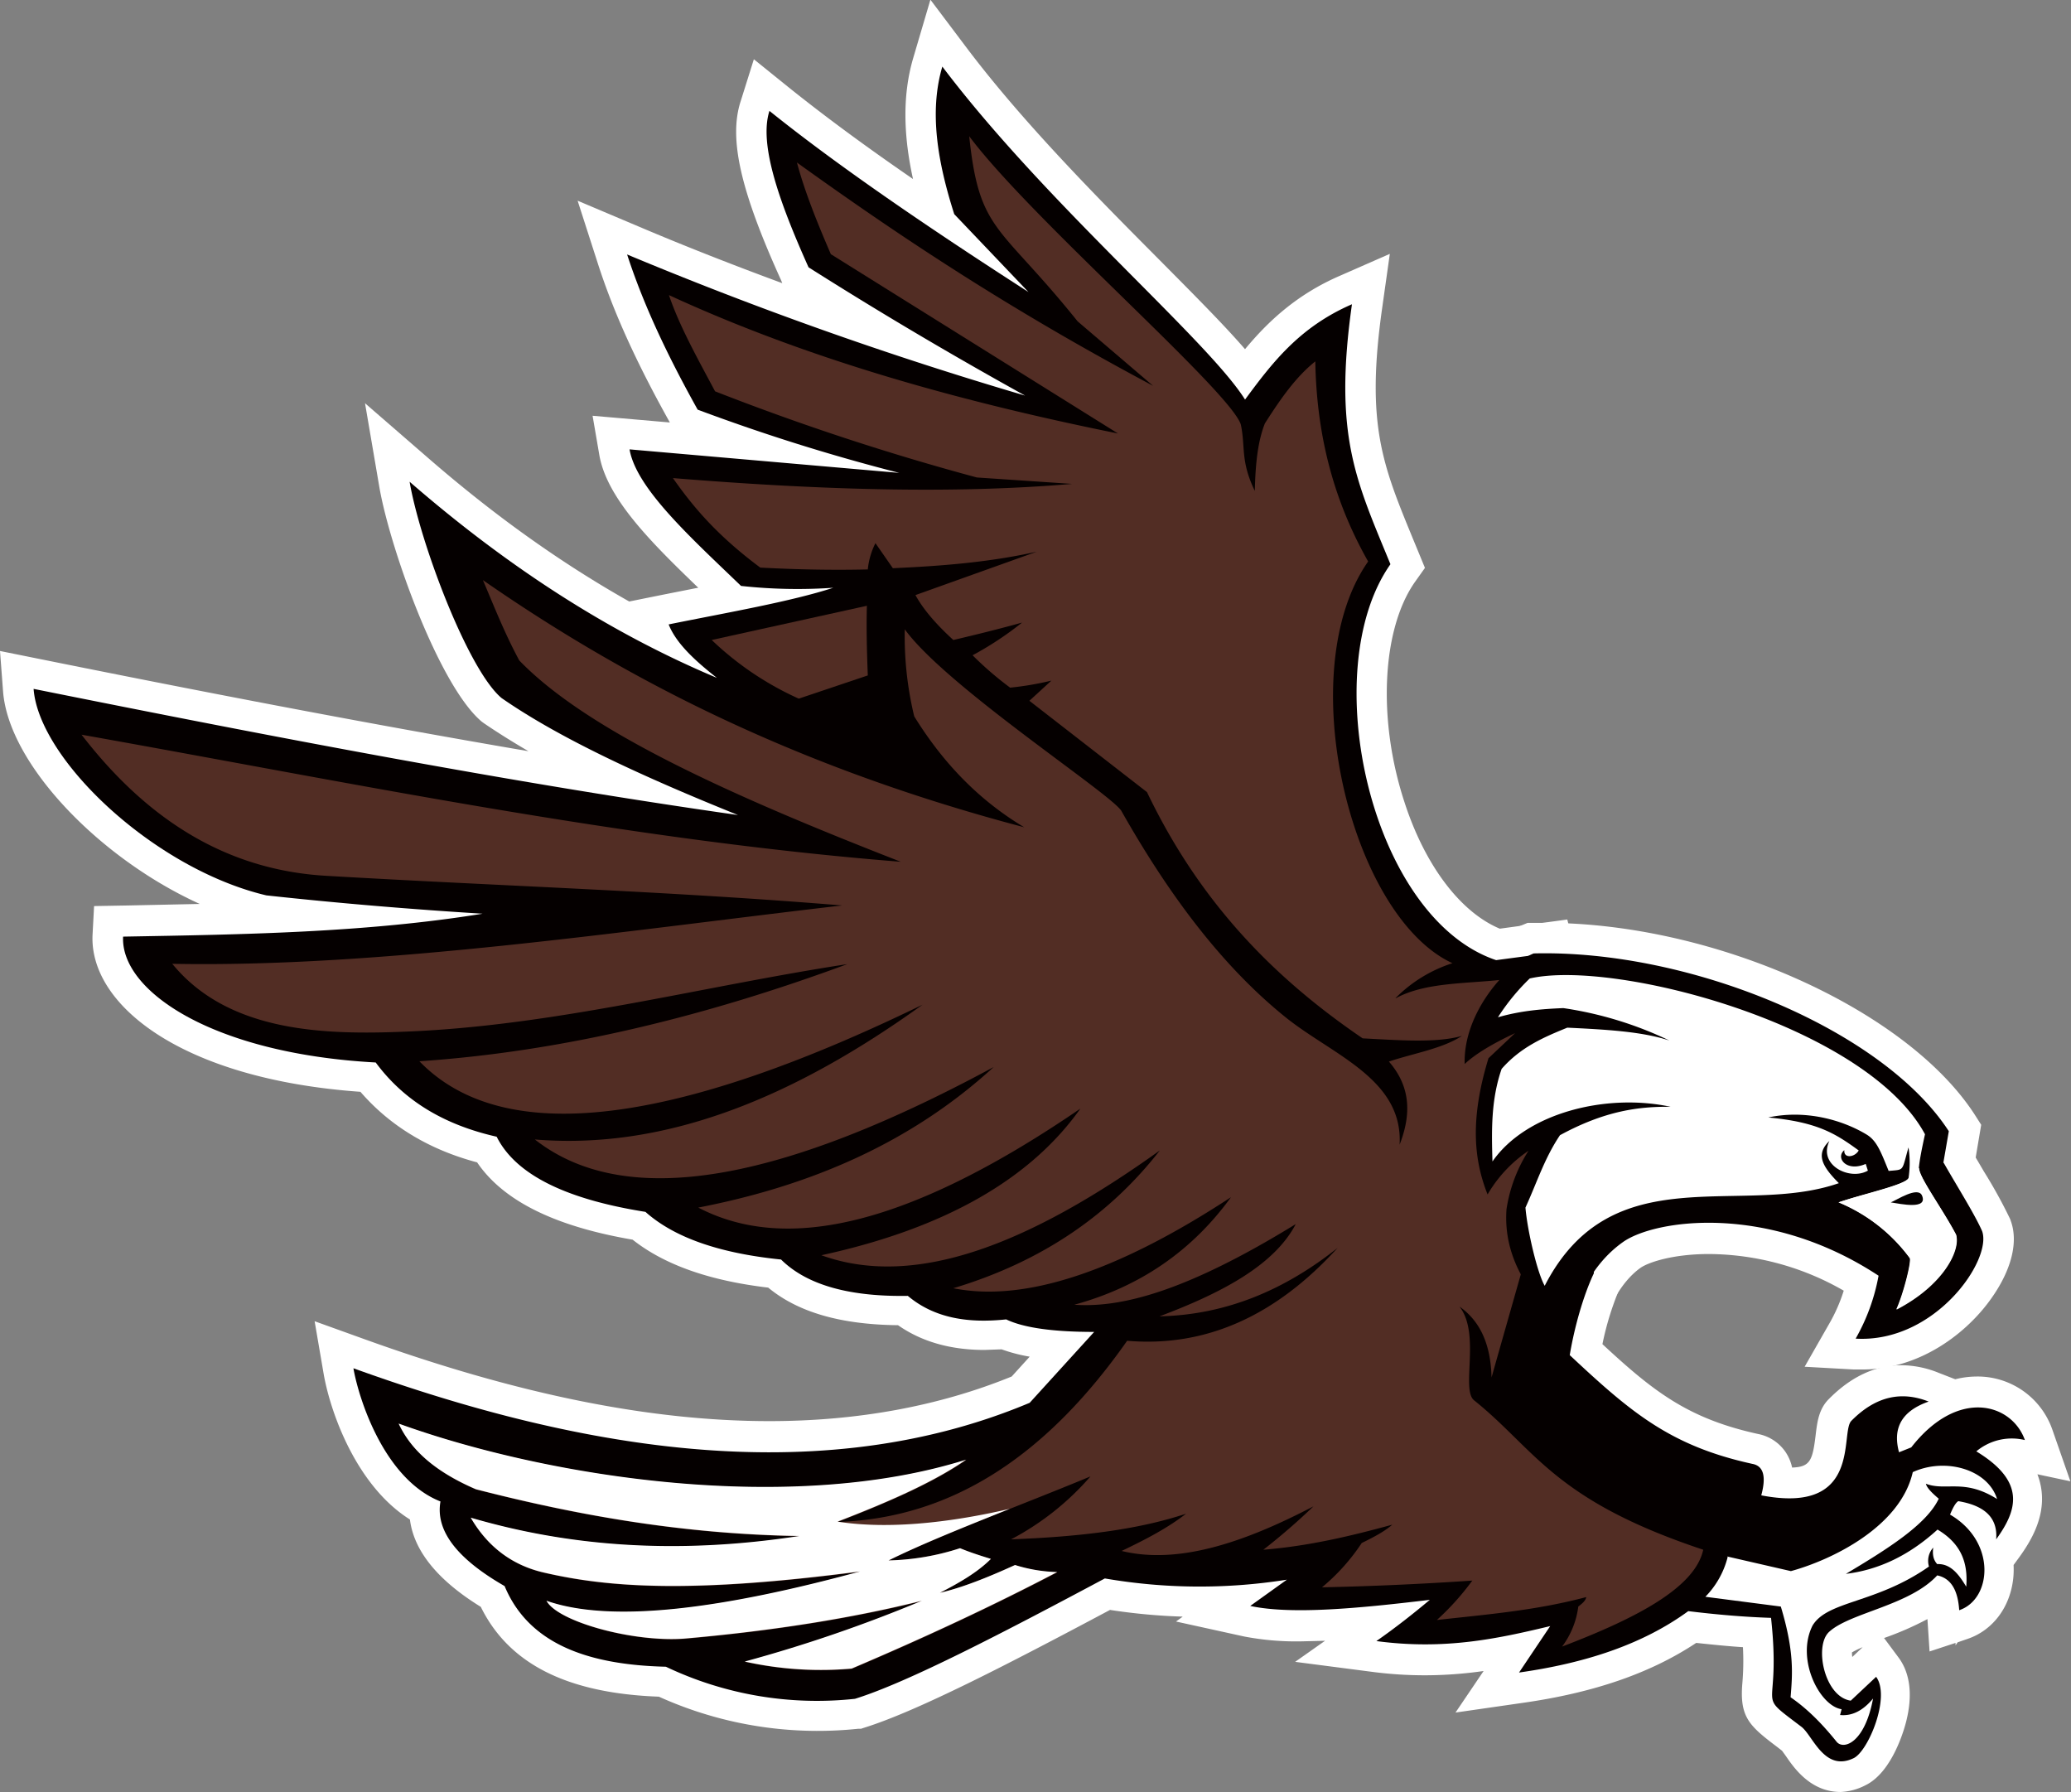 <svg id="Layer_1" data-name="Layer 1" xmlns="http://www.w3.org/2000/svg" viewBox="0 0 678 586.6"><rect x="0" y="0" width="678" height="586.6" fill="#808080" stroke="none"/><title>Eagle238_3c</title><path d="M263.6,293.3c-9.7,0-15.1-7.6-17.9-11.7l-1.3-1.8-1.8-1.4c-9-6.8-12.1-9.7-11.2-20.6a84.7,84.7,0,0,0,.2-11.9c-4.7-.3-9.6-.8-15.3-1.4-14.9,9.9-33.5,16.3-56.6,19.6l-22.2,3.2,9.2-13.6a136.2,136.2,0,0,1-19,1.4,132.6,132.6,0,0,1-17.3-1.1l-25.4-3.3,9.8-6.9-8,.2a90.7,90.7,0,0,1-18.5-1.6L46,237.5l2.2-1.6a195.9,195.9,0,0,1-23.8-2.2c-32.5,17.3-62.9,33.1-80.6,38.6l-.9.3H-58a127.7,127.7,0,0,1-13.7.7,126,126,0,0,1-51.6-11.2c-30-1.1-49.1-10.7-58.3-29.4-14.1-8.7-21.9-18.3-23.2-28.6-17.7-11.1-26.2-35.5-28.3-48l-2.9-16.9,16.1,5.8c50.2,18.1,93.6,26.9,132.8,26.9,28.8,0,55.5-4.9,79.3-14.6l5.9-6.5a53.1,53.1,0,0,1-9.2-2.4l-5.6.2c-11.1,0-20.6-2.7-28.3-8.1-18.7-.2-32.7-4.2-42.5-12.3-19.4-2.3-34-7.5-44.4-15.7-25.7-4.4-42.4-12.8-50.9-25.3C-198.6,83-211.4,75.2-221,64.1c-59-4.2-88.8-28.7-87.7-51.4l.5-9.4,11.2-.2,23.4-.5C-306.3-12.2-336.2-43.1-338-67l-1-13.2,12.9,2.6c49.6,10,105,20.8,160.1,30.2-5.3-3.1-10.1-6.1-14.5-9.1l-.7-.5c-14-11.6-30.1-56.7-33.6-76.8l-4.7-27.5,21.1,18.3c21.7,18.8,43.4,34.2,65.4,46.6l10.9-2.2,10.6-2.1,1.1-.2c-15.7-15.1-30-29.4-32.4-43.5l-2.2-12.8,25.3,2.2c-10.9-19.5-18.4-36-23.5-51.8l-6.7-20.8,20.1,8.5c15.3,6.5,30.9,12.6,46.9,18.5l-.4-1c-13.3-29.3-17.1-46.2-13.3-58.3l4.4-14,11.4,9.2c11.1,8.9,24.4,18.8,40.7,30-2.7-12.3-3.9-26.2.1-39.7l5.6-19,11.9,15.8c18.4,24.4,42.9,49.1,62.7,69,11.4,11.5,21.3,21.4,28.4,29.6,7.3-8.8,16.7-17.8,31-24l16.4-7.2-2.5,17.7c-5.4,38,.1,51.3,10,75.4l1.9,4.6,2.1,5.1-3.2,4.5c-10.9,15.4-12.4,45.1-3.5,72.2,6.7,20.7,18.3,36,31.2,41.4l22.1-3,2.2,8.7c9,36.3,12.8,70.9,16.2,106l.3,2.7-1.2,2.5a96.1,96.1,0,0,0-6,19.1c16.9,15.7,28.2,24.4,50.9,29.4a14.1,14.1,0,0,1,9.3,6.3,14.7,14.7,0,0,1,1.9,4.7c5.9-.2,6.7-2.3,7.7-10.6.5-4.2,1-8.5,4.3-11.8,7.2-7.3,15.2-11.1,23.8-11.1a33.1,33.1,0,0,1,12.2,2.5l5.4,2.1a29.1,29.1,0,0,1,7-.9,25.9,25.9,0,0,1,24.8,17.4l5.9,16.9-10.8-2.3a22.5,22.5,0,0,1,1.1,3.8c1.9,9.6-3.1,17.9-7,23.3l-1.9,2.6a28.6,28.6,0,0,1-.1,4.3c-1,9.5-6.7,17.1-15,19.9l-3.2,1.1-.7,1v-.8l-8.5,2.8-.7-10.6a101.5,101.5,0,0,1-14.2,6.2l4.9,6.6c3.6,5,4.5,12,2.4,20.5-.4,1.7-4.3,16.7-13.4,21.1A19.5,19.5,0,0,1,263.6,293.3Zm3.7-45.7a8,8,0,0,0,.1,1.5l3.4-3.2A28.1,28.1,0,0,0,267.3,247.6Z" transform="translate(339 293.3)" style="fill:#fff;fill-rule:evenodd"/><path d="M181.1,162.7l-13.2-12.2c-7.8-7.2-17.4-17.5-21.6-31l-.2.4-7.3-18.6A64.4,64.4,0,0,1,134.2,75l-3,2.8-.7-22.5c-.6-21,16.4-40.8,28.9-45.8l1.7-.7H167c55.1,0,118.1,28.2,140.5,62.8l2.1,3.3-1.8,10.7,2.7,4.6a162.8,162.8,0,0,1,8.6,15.6l.2.6c2.5,6.9.2,16-6.3,25.2-7.9,11.3-23.3,23.4-42.4,23.4h-2.7l-16.1-.9,8-14a54,54,0,0,0,4.8-10.9,89.4,89.4,0,0,0-44.1-12c-11.8,0-19.8,2.7-22.4,4.5-7.2,5.1-12,15.6-13.6,23.7Z" transform="translate(339 293.3)" style="fill:#fff;fill-rule:evenodd"/><path d="M166.6,18.9,150.8,21C109.8,7.2,91.7-73.8,116.2-108.6c-11.2-27.3-18.7-42-12.6-85.1-17.3,7.5-26.2,19.3-35,31.2-12.3-19.6-65-63.9-99.1-109-4.4,14.9-1.5,31.4,3.9,48.3l24.3,25.5c-32.8-21.1-62.4-41.3-84.8-59.3-3.5,10.9,3.2,29.8,12.8,51.2,21.3,13.5,44.7,27.5,70.9,42a1260.3,1260.3,0,0,1-130.3-46.2c5.7,17.5,13.9,34.3,23.1,50.8a641.9,641.9,0,0,0,66,20.7l-88.3-7.7c2.2,12.8,20.1,28.9,36.5,44.7a169.9,169.9,0,0,0,30.2.6c-13.8,4.5-34.6,8.1-53.9,12,2.5,6.3,8.8,12,15.8,17.5-36.2-15.2-69.5-37.2-100.6-64.2,3.4,19.9,19.1,61.6,30.1,70.8,19.3,13.4,46.9,26,77.4,38.3C-171.8-37.1-250.4-52.2-328-67.8c1.7,23.1,39.4,58.9,76.2,67.6,24.8,2.7,48.3,4.6,70.8,6-38.3,6.2-78,6.8-117.7,7.5-.9,17.7,29.1,38.3,82.7,41.2,8.5,11.5,21,20.1,39.6,24.3,6.4,12.8,23.5,20.6,48.7,24.6,9.2,8.2,23.7,13.5,44.4,15.6,8.8,8.7,23.2,12.2,41.5,11.9,8.8,7.4,19.9,9,32.2,7.7,5.8,2.8,15.6,4.1,28.8,4.1L-1.9,165.9c-74,31.1-157.1,11.9-221.4-11.3,1.7,9.8,10,36.3,28.5,43.6-1.7,9.6,5.5,18.8,21,27.7,7.9,19,27.4,25.8,52.8,26.4a115.1,115.1,0,0,0,61.9,10.5c17.4-5.4,49-21.9,81.8-39.4a182.4,182.4,0,0,0,59.6.4l-12,8.6c13.5,2.9,35.5.8,58.8-2-5.5,4.6-11.2,9.1-17.5,13.5,22.4,3,39.8-.8,56.9-4.9l-10.2,15.2c21.2-3,40.2-9,55.4-20.1,9,1.1,18,1.9,27.1,2.2,3.5,32.2-5.9,23.6,10,35.7,3.7,2.9,7.5,14.9,17.1,10.2,4.8-2.4,12.1-20.1,7.3-26.6l-8.3,7.8c-8.6-1.2-12.1-17.9-7.1-22.5,6.8-6.3,26.3-8.6,35.4-18.5,4.8,1,6.8,5.3,7.2,11.4,10.7-3.6,12.3-22.4-3-31.3.8-1.9,1.7-3.8,2.7-4.4,9.6,1.6,12.9,6.2,12.4,12.5,6.8-9.4,10-18.8-6.5-28.8a18.1,18.1,0,0,1,15.9-3.7c-4.2-11.9-21.8-17.3-37.2,2.4l-4,1.6c-2-7.4.3-13.3,9.7-16.6-8.4-3.3-16.9-2.2-25.3,6.3-3.8,3.8,3.7,30.8-29.5,24.4,1.6-5.9.9-9.6-2.9-10.3-27-5.9-39.9-17-59.8-35.6,1.5-9,4.4-19.4,7.9-26.8-3.5-35.8-7.2-69.4-16-104.6" transform="translate(339 293.3)" style="fill:#050000;fill-rule:evenodd"/><path d="M117.9,33.4A45.9,45.9,0,0,1,136.5,22C103.1,6.6,83.7-73.6,108.9-109.5c-12.3-21.7-16.9-43.5-17.3-65.5-6.4,5.1-11.4,12.3-16.5,20.3-2.3,5.8-3.1,13.1-3.3,22.1-4.8-9.9-3-14.5-4.6-21.8-3.9-11.3-68.8-67.4-88.9-94.3,3.3,31.6,9.8,28.6,35.5,60.6L38.5-167c-48.1-25.6-83.9-49.6-116.6-73.1,2.5,9.4,6.6,19.6,11.1,30l94,58.7C-24.5-161.8-74.2-175.6-120-196.7c3.4,10.1,9.4,20.8,15.1,31.5A821,821,0,0,0-19.2-137L12-134.9c-39.7,3.4-84,1.9-130.7-1.9,6.4,9.1,14.1,18.5,28.6,29.3q18.7,1,35.2.6a24.3,24.3,0,0,1,2.5-8.6l5.7,8.2c15.7-.7,31.4-1.9,47.1-5.4L-39.3-98.5c2.5,4.6,6.7,9.5,12.4,14.7,7.7-1.8,15.3-3.7,22.5-5.7A107.1,107.1,0,0,1-20.6-78.8,109.8,109.8,0,0,0-8.3-68.2,101.1,101.1,0,0,0,5.2-70.5L-2-63.9,36.5-34C54.3,3.2,79.2,27.6,107.1,46.6c11.8.6,24.1,1.6,32.5-.8-6.4,4.2-15.9,5.7-23.9,8.4,7.4,8.5,7.2,17.7,3.5,27.2,1.2-21.7-22.4-29.5-37.7-42C60.9,22.7,43.6-.5,28.2-27.7c-2.5-5.1-57.3-40.7-71-59.6a111.7,111.7,0,0,0,3.1,28.5c10.2,16.5,22.3,28.1,36,36.3-79.7-21-135.1-51.7-177.2-80.9,3.7,8.7,7.1,17.4,11.9,26.3,22.7,23.5,71,44.9,124.9,65.9-90.8-7.2-180.5-26-268.2-41.6,20.9,27.1,46.7,44.3,80.2,46.2,56.3,3.3,111.8,5,168.8,9.7C-134,11.3-214.5,23.5-282.6,22.2c18.4,22.5,49.9,23.3,76.4,22.2,48.7-1.9,96.4-14.7,144.6-22.1C-109,39.8-155.7,51-201.7,54.1-173.8,82.9-117.2,74.6-37,35.6c-41.4,29.8-83.5,47.7-126.9,44.1,30.7,24.1,83,12.6,150.2-23.7-27.2,24.9-60.1,38.9-96.7,46,27.1,14.1,66,8,125.1-32.4-16.3,23-44.3,39.2-84.8,48C-38.6,129-.6,112.9,40.7,83.3,24.8,103.7,3,119.4-26.9,128.4c23,4.6,53.2-5.1,90.9-29.8-12.7,17.5-29.7,29.3-51.3,35.2,15.5,1.1,36.9-4.5,72.5-26.4-7,13.4-24.1,22.5-44.6,30.2,22.2-.5,41.3-8.9,58.3-22.4C78.7,137.4,55.8,147.8,30,145.6c-25.2,35.9-55.8,58-94.7,59.3,16.3-6.3,31.3-12.8,42.1-20.3-56.8,17.9-135.6,6.3-185.8-11.8,3.7,7.9,10.9,15.3,25.3,21.5,33.1,8.5,67.7,14.7,105.9,15.3-41,6.3-76.2,3.2-107.6-6,5.7,9.8,13.9,15.7,24.1,18,21.2,4.9,48.5,6.8,103.4-.4-44.9,12.2-81.3,17.1-102.7,9.6,3.6,6.8,28.1,13.6,45,12.4q43.4-3.8,77.9-12.4a471.4,471.4,0,0,1-58,19.9,114.5,114.5,0,0,0,35,2.3c24-10.2,46.5-20.7,67.3-31.6A50,50,0,0,1-6.7,219c-9.2,4.2-17.6,7.5-24.6,9.1,6.2-3.2,12.2-6.6,16.7-11.1-4.9-1.5-7.7-2.5-10.1-3.5a81.3,81.3,0,0,1-23.4,4c17.7-8.7,44-18.3,66.1-27.5A89.5,89.5,0,0,1-8,210.6c21.1-.8,40.8-2.9,57.3-8.4-6.3,4.9-13.6,8.6-21.1,12.2,18.5,4.5,40-2.7,62.8-14.6-5,4.8-10.5,9.6-16.4,14.2,14.9-1.2,28.7-4.5,42.2-8.2-2.5,2.2-6.1,4.1-10,6a66.2,66.2,0,0,1-13,14.5q24.2-.5,49.2-2.2A85.2,85.2,0,0,1,131.4,237c16.2-1.8,32.4-3.1,48.9-7.5-.2,1.2-1.3,2.1-2.6,3.1a27.7,27.7,0,0,1-5.3,13.1c24.1-9.2,43.5-19.2,46.2-31.7-49-16.3-54.8-32.7-75-48.9-4.4-3.5,2.2-21.8-4.8-30.7,6.1,4.3,10.2,11.3,10.5,23.2,6-21.3,16.7-58.4,17.9-63.9l-9.3-67c-13.3,2.3-29.1.8-40,6.8" transform="translate(339 293.3)" style="fill:#522d24;fill-rule:evenodd"/><path d="M-55.2-95-106-83.8A101.1,101.1,0,0,0-77.5-64.6l22.6-7.6c-.3-7.7-.5-15.3-.3-22.8" transform="translate(339 293.3)" style="fill:#522d24;fill-rule:evenodd"/><path d="M226.4,216.2l20.9,4.8c13.2-3.6,35.8-14.4,39.9-32.4,10.7-4.9,24.6-.9,27.6,8.8-10.8-6.8-16.7-2.5-23.3-5,.3,1.4,2.2,3.2,4.2,4.9-4,8.5-17,16.6-30.4,24.6,10.8-1.3,20.8-6.1,30-14.5,7.2,4.3,10.1,10.2,9.4,18.7-2.4-4-5.1-7.6-9.5-7.4-1.3-1.4-1.6-3.2-1.3-5.4a6.5,6.5,0,0,0-1.4,6.2c-17.4,12.2-33.1,11.1-38.1,19.3-5.6,11.1,2.4,26.4,9.5,27.4l-.5,1.9c3.9.4,7.5-1.4,10.8-5.4-2.7,14.5-9.6,16.9-11.9,14.2-4.5-5.6-9.4-10.7-15.1-14.6.6-7.5,1.3-14.8-3.2-29.7l-24.7-3.2a28.6,28.6,0,0,0,7.3-13" transform="translate(339 293.3)" style="fill:#fff;fill-rule:evenodd"/><path d="M297.3,87.3c4.2,7.4,10.2,16.9,12.6,22.4,3.4,9.4-15.4,36.7-41.4,35.2a65.2,65.2,0,0,0,7.5-20.6c-36.3-23.9-73.3-18.4-83.7-11s-15.6,19.2-17.6,29.9c-12.5-11.6-21.7-24.3-20.5-40.7a49.1,49.1,0,0,1,7.2-19.1A43.9,43.9,0,0,0,148,97.7c-4.3-10.9-6-24,.3-44.6l8.7-8.2c-7.3,3.4-13,6.8-16.5,10.1-.5-17.1,14.2-32.9,22.6-36.2,51.1-1.3,114.3,24.9,135.9,58.2l-1.8,10.4" transform="translate(339 293.3)" style="fill:#050000;fill-rule:evenodd"/><path d="M262.9,100.3c7.6-2.6,21.7-5.6,22.9-7.9a33.3,33.3,0,0,0,0-10.1c-2.3,8-1.2,7.2-6.5,7.7-2.6-6.4-3.9-9.9-7.2-11.9-8.1-4.9-20.2-8.2-32.2-5.6,15.9,1.5,21.8,5.1,29.6,10.8-1.3,2.3-5,2.7-4.7-.1-3,2.4.6,7.3,7,4.5l.7,2.2c-5.9,3.4-16.4-1.8-12.6-9.7-4.4,4.2-2.7,8,3.1,13.8-32.1,11.2-74.3-9.2-96.3,33.6-2.5-4.4-5.7-18.3-6.3-25.6,3.8-8.3,6.2-16.1,11.3-23.7,14.9-8.1,26-9.4,36.2-9.3-20.9-4.5-47.2,1.9-58.3,17.9-.3-10.1-.5-20.2,3-30.3,6.3-7.2,13.9-10.4,21.5-13.5,12.2.6,24.3,1.2,33.4,4.2a120.8,120.8,0,0,0-34.7-10.6c-7.3.3-14.1.9-21.4,3A70.2,70.2,0,0,1,161.8,27C189.8,20.6,272,42.4,291.2,78c-1.1,5-1.7,8.1-2,10.9s7.7,13.5,12.1,21.9c1.5,5-4.1,16.4-19.5,24.5,2.3-5,5-15.7,4.4-16.8a55.3,55.3,0,0,0-23.4-18.3" transform="translate(339 293.3)" style="fill:#fff;fill-rule:evenodd"/><path d="M262.9,100.3a55.3,55.3,0,0,1,23.4,18.3c.6,1.1-2.1,11.8-4.4,16.8,15.4-8,21-19.4,19.5-24.5-4.4-8.4-12.4-19.2-12.1-21.9l-3.5,3.4C284.6,94.6,270.5,97.6,262.9,100.3Z" transform="translate(339 293.3)" style="fill:#fff;fill-rule:evenodd"/><path d="M290.2,98c-1.4-3-8.2,1.5-10.2,2.3,3.3.5,12.3,2.5,10.2-2.3" transform="translate(339 293.3)" style="fill:#050000;fill-rule:evenodd"/><path d="M-6.7,219c-9.2,4.2-17.6,7.5-24.6,9.1,6.2-3.2,12.2-6.6,16.7-11.1-4.9-1.5-7.7-2.5-10.1-3.5a81.3,81.3,0,0,1-23.4,4c10.9-5.4,25.2-11.1,39.7-16.9-15,3.5-37.3,7.2-56.4,4.2,16.3-6.3,31.3-12.8,42.1-20.3-56.8,17.9-135.6,6.3-185.8-11.8,3.7,7.9,10.9,15.3,25.3,21.5,33.1,8.5,67.7,14.7,105.9,15.3-41,6.3-76.2,3.2-107.6-6,5.7,9.8,13.9,15.7,24.1,18,21.2,4.9,48.5,6.8,103.4-.4-44.9,12.2-81.3,17.1-102.7,9.6,3.6,6.8,28.1,13.6,45,12.4q43.4-3.8,77.9-12.4a471.4,471.4,0,0,1-58,19.9,114.5,114.5,0,0,0,35,2.3c24-10.2,46.5-20.7,67.3-31.6A50,50,0,0,1-6.7,219Z" transform="translate(339 293.3)" style="fill:#fff;fill-rule:evenodd"/></svg>